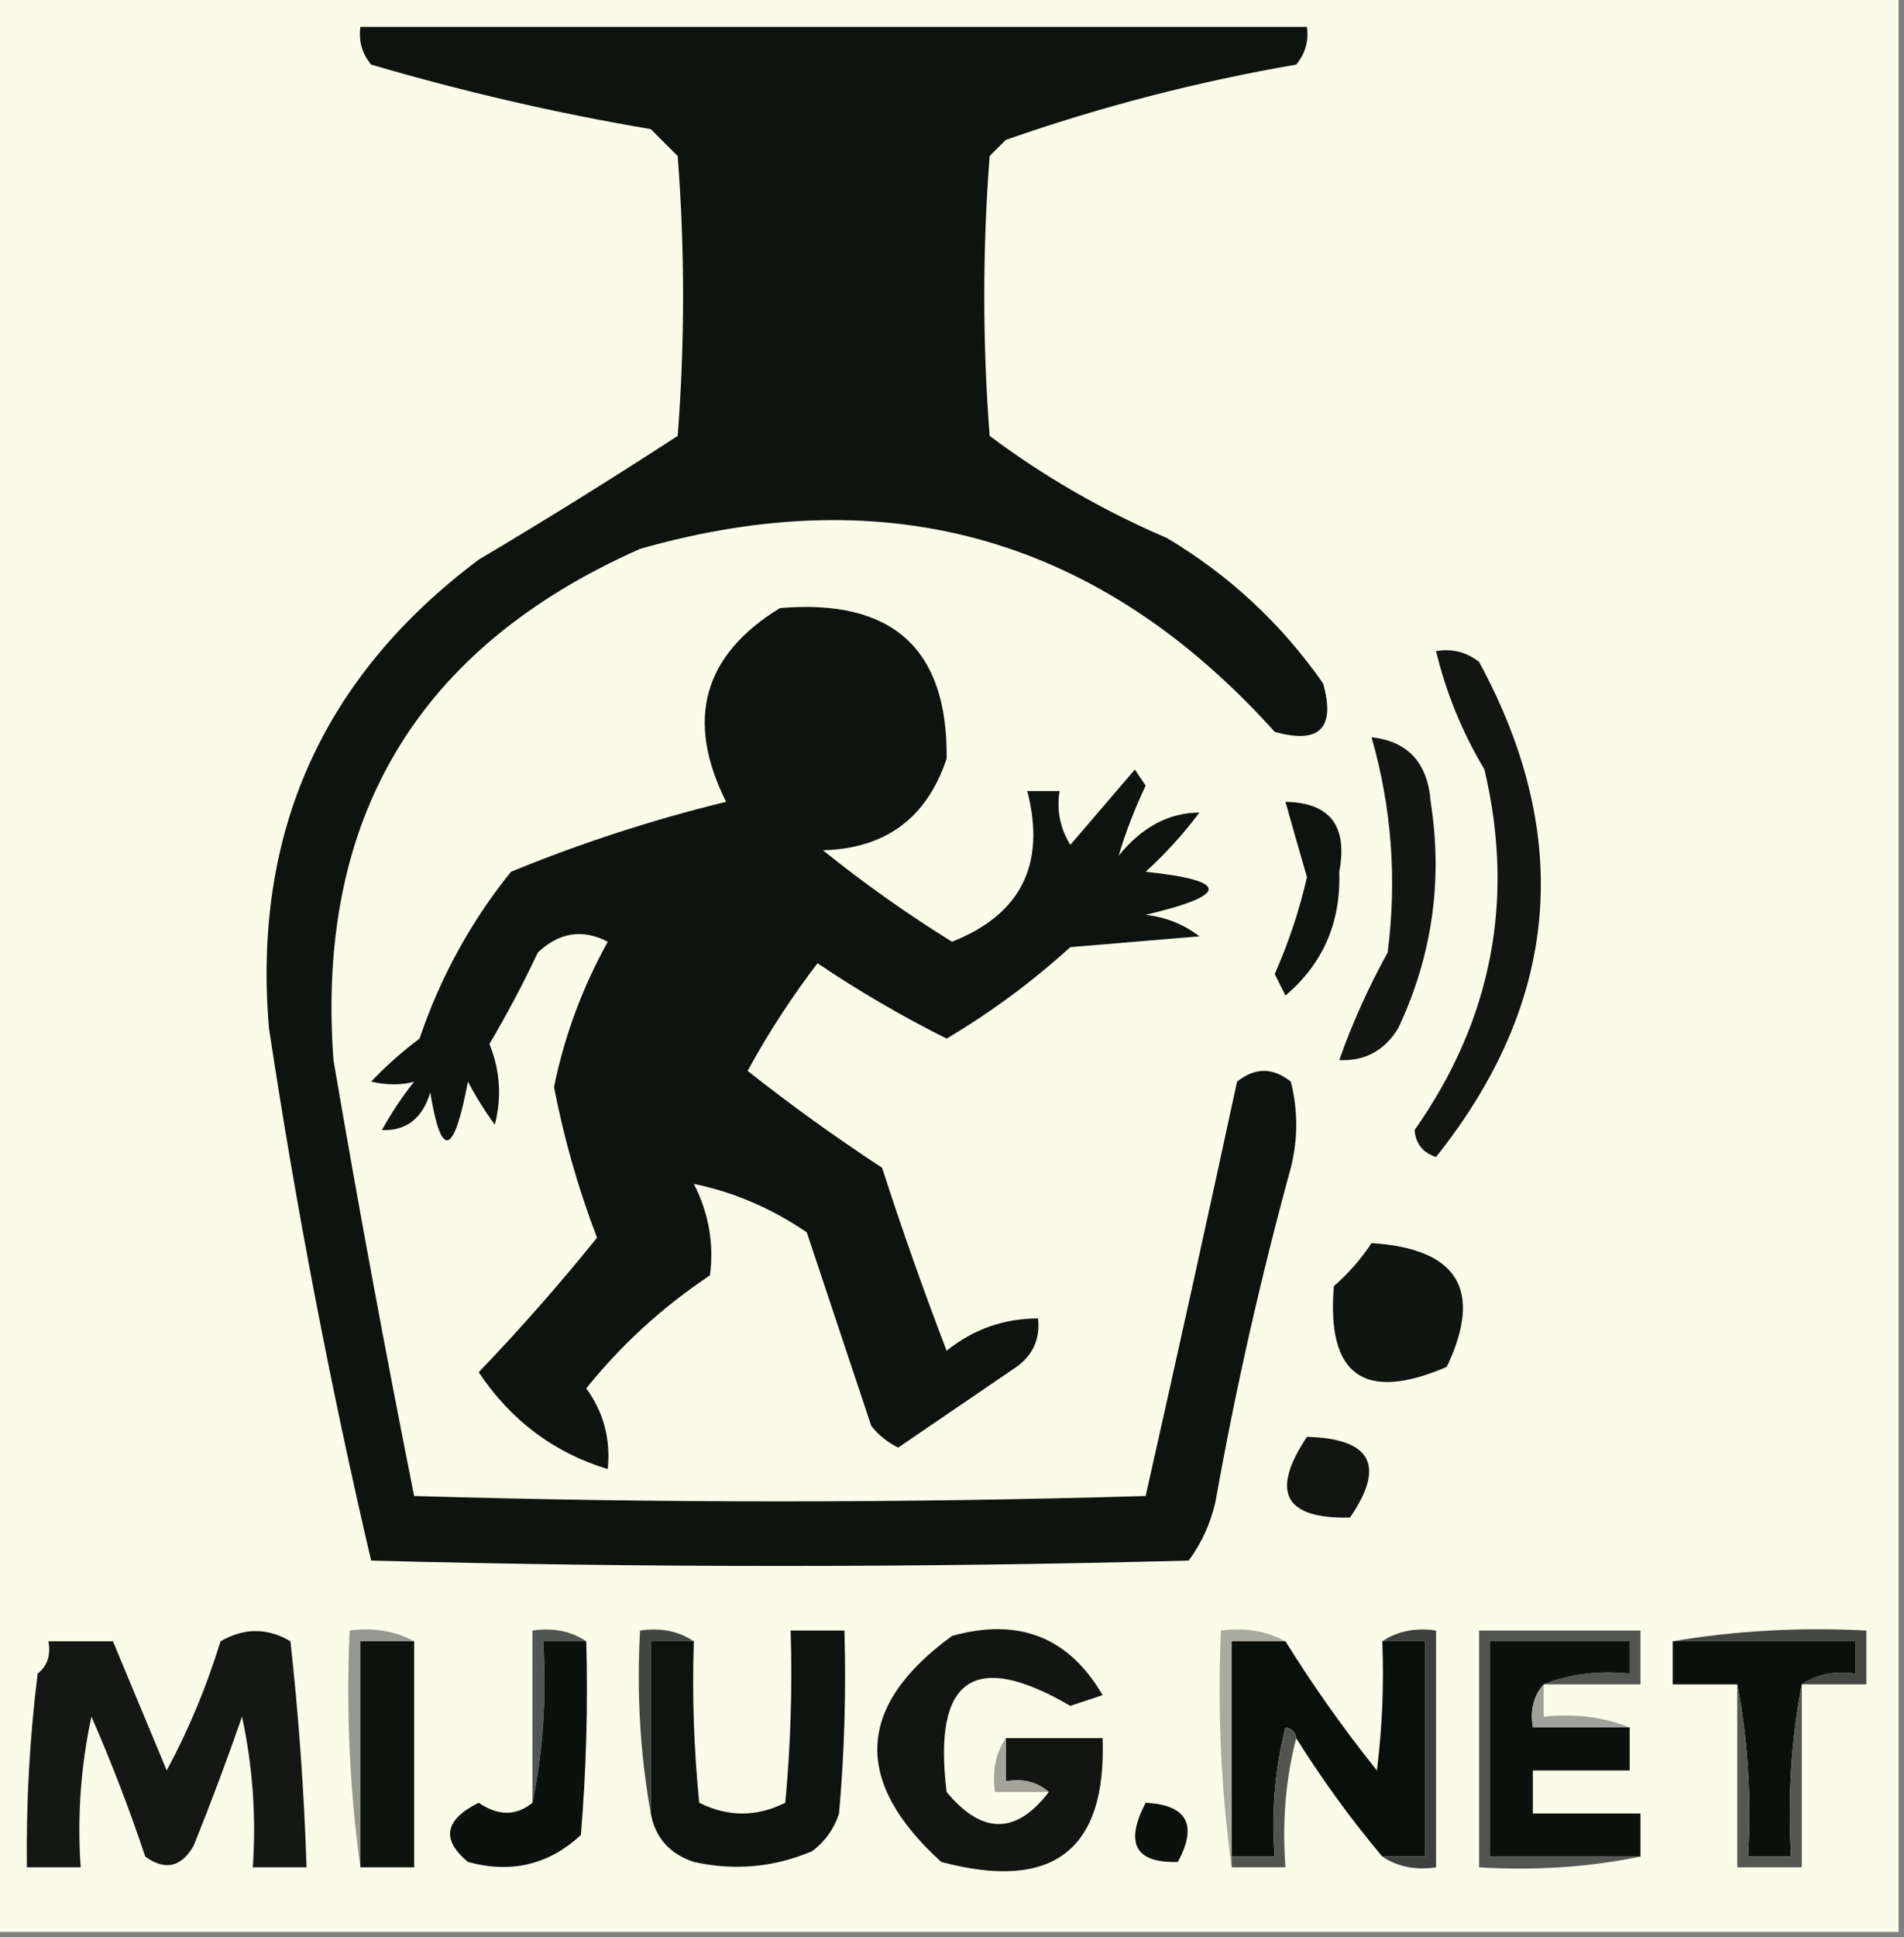 <?xml version="1.0" encoding="UTF-8"?>
<!DOCTYPE svg PUBLIC "-//W3C//DTD SVG 1.1//EN" "http://www.w3.org/Graphics/SVG/1.1/DTD/svg11.dtd">
<svg xmlns="http://www.w3.org/2000/svg" version="1.1" width="177px" height="180px" style="shape-rendering:geometricPrecision; text-rendering:geometricPrecision; image-rendering:optimizeQuality; fill-rule:evenodd; clip-rule:evenodd" xmlns:xlink="http://www.w3.org/1999/xlink">
<rect width="100%" height="100%" fill="#808080" stroke="none"/>
<g><path style="opacity:1" fill="#fbfbe9" d="M -0.5,-0.5 C 58.5,-0.5 117.5,-0.5 176.5,-0.5C 176.5,59.5 176.5,119.5 176.5,179.5C 117.5,179.5 58.5,179.5 -0.5,179.5C -0.5,119.5 -0.5,59.5 -0.5,-0.5 Z"/></g>
<g><path style="opacity:1" fill="#0e130e" d="M 33.5,2.5 C 62.833,2.5 92.167,2.5 121.5,2.5C 121.67,3.822 121.337,4.989 120.5,6C 111.283,7.59 102.283,9.923 93.5,13C 93,13.5 92.5,14 92,14.5C 91.333,23.167 91.333,31.833 92,40.5C 97.059,44.285 102.559,47.451 108.5,50C 114.289,53.455 119.122,57.955 123,63.5C 124.167,67.667 122.667,69.167 118.5,68C 102.349,50.046 82.683,44.38 59.5,51C 38.844,60.146 29.344,75.98 31,98.5C 33.319,112.077 35.819,125.577 38.5,139C 61.167,139.667 83.833,139.667 106.5,139C 109.383,126.217 112.216,113.383 115,100.5C 116.667,99.167 118.333,99.167 120,100.5C 120.667,103.167 120.667,105.833 120,108.5C 117.194,118.724 114.861,129.058 113,139.5C 112.55,141.519 111.717,143.352 110.5,145C 85.167,145.667 59.833,145.667 34.5,145C 30.691,128.694 27.524,112.194 25,95.5C 23.482,77.372 29.982,62.872 44.5,52C 50.751,48.292 56.917,44.459 63,40.5C 63.667,31.833 63.667,23.167 63,14.5C 62.167,13.667 61.333,12.833 60.5,12C 51.715,10.51 43.048,8.51 34.5,6C 33.663,4.989 33.33,3.822 33.5,2.5 Z"/></g>
<g><path style="opacity:1" fill="#0e130f" d="M 72.5,56.5 C 82.962,55.609 88.129,60.276 88,70.5C 86.15,76.016 82.317,78.85 76.5,79C 80.324,82.079 84.324,84.912 88.5,87.5C 94.914,84.967 97.247,80.3 95.5,73.5C 96.5,73.5 97.5,73.5 98.5,73.5C 98.215,75.288 98.548,76.955 99.5,78.5C 101.5,76.167 103.5,73.833 105.5,71.5C 105.833,72 106.167,72.5 106.5,73C 105.44,75.251 104.607,77.418 104,79.5C 106.156,76.843 108.656,75.51 111.5,75.5C 110.018,77.483 108.351,79.316 106.5,81C 114.311,81.821 114.311,83.155 106.5,85C 108.384,85.216 110.051,85.883 111.5,87C 107.5,87.333 103.5,87.667 99.5,88C 95.937,91.234 92.104,94.067 88,96.5C 83.836,94.419 79.836,92.086 76,89.5C 73.595,92.633 71.429,95.967 69.5,99.5C 73.504,102.662 77.67,105.662 82,108.5C 83.846,114.216 85.846,119.883 88,125.5C 90.492,123.503 93.325,122.503 96.5,122.5C 96.704,124.39 96.037,125.89 94.5,127C 90.833,129.5 87.167,132 83.5,134.5C 82.522,134.023 81.689,133.357 81,132.5C 79,126.5 77,120.5 75,114.5C 71.693,112.255 68.193,110.755 64.5,110C 65.883,112.694 66.383,115.527 66,118.5C 61.592,121.44 57.758,124.94 54.5,129C 56.111,131.21 56.778,133.71 56.5,136.5C 51.497,134.982 47.497,131.982 44.5,127.5C 48.366,123.47 52.032,119.303 55.5,115C 53.757,110.44 52.424,105.773 51.5,101C 52.469,96.263 54.135,91.763 56.5,87.5C 54.16,86.288 51.993,86.622 50,88.5C 48.62,91.428 47.12,94.262 45.5,97C 46.493,99.453 46.66,101.953 46,104.5C 45.077,103.241 44.243,101.908 43.5,100.5C 42.187,107.416 41.02,107.749 40,101.5C 39.268,103.923 37.768,105.09 35.5,105C 36.376,103.414 37.376,101.914 38.5,100.5C 37.336,100.835 36.003,100.835 34.5,100.5C 35.865,99.059 37.365,97.726 39,96.5C 40.93,90.804 43.764,85.637 47.5,81C 54.021,78.326 60.688,76.159 67.5,74.5C 63.692,66.884 65.359,60.884 72.5,56.5 Z"/></g>
<g><path style="opacity:1" fill="#0f130f" d="M 119.5,74.5 C 123.641,74.576 125.308,76.743 124.5,81C 124.66,85.707 122.993,89.54 119.5,92.5C 119.167,91.833 118.833,91.167 118.5,90.5C 119.79,87.589 120.79,84.589 121.5,81.5C 120.818,79.159 120.151,76.826 119.5,74.5 Z"/></g>
<g><path style="opacity:1" fill="#131613" d="M 127.5,68.5 C 130.888,68.874 132.722,70.874 133,74.5C 134.141,81.816 133.141,88.816 130,95.5C 128.736,97.607 126.903,98.607 124.5,98.5C 125.691,95.111 127.191,91.778 129,88.5C 129.871,81.688 129.371,75.021 127.5,68.5 Z"/></g>
<g><path style="opacity:1" fill="#121512" d="M 133.5,60.5 C 134.978,60.238 136.311,60.571 137.5,61.5C 146.312,77.752 144.979,93.086 133.5,107.5C 132.28,107.113 131.613,106.28 131.5,105C 138.685,94.787 140.851,83.62 138,71.5C 135.928,68.029 134.428,64.362 133.5,60.5 Z"/></g>
<g><path style="opacity:1" fill="#101511" d="M 127.5,115.5 C 135.543,116.02 137.876,119.854 134.5,127C 126.809,130.306 123.309,127.806 124,119.5C 125.376,118.295 126.542,116.962 127.5,115.5 Z"/></g>
<g><path style="opacity:1" fill="#121512" d="M 121.5,133.5 C 127.488,133.664 128.821,136.164 125.5,141C 119.403,141.147 118.07,138.647 121.5,133.5 Z"/></g>
<g><path style="opacity:1" fill="#61635c" d="M 10.5,152.5 C 8.5,152.5 6.5,152.5 4.5,152.5C 4.737,153.791 4.404,154.791 3.5,155.5C 4.404,154.791 4.737,153.791 4.5,152.5C 6.5,152.5 8.5,152.5 10.5,152.5 Z"/></g>
<g><path style="opacity:1" fill="#444742" d="M 155.5,152.5 C 161.31,151.51 167.31,151.177 173.5,151.5C 173.5,153.167 173.5,154.833 173.5,156.5C 171.5,156.5 169.5,156.5 167.5,156.5C 168.919,155.549 170.585,155.216 172.5,155.5C 172.5,154.5 172.5,153.5 172.5,152.5C 166.833,152.5 161.167,152.5 155.5,152.5 Z"/></g>
<g><path style="opacity:1" fill="#121512" d="M 97.5,166.5 C 96.432,165.566 95.099,165.232 93.5,165.5C 93.5,164.167 93.5,162.833 93.5,161.5C 96.5,161.5 99.5,161.5 102.5,161.5C 102.873,171.923 97.873,175.756 87.5,173C 79.254,165.507 79.588,158.507 88.5,152C 94.695,150.273 99.361,152.106 102.5,157.5C 101.5,157.833 100.5,158.167 99.5,158.5C 90.539,153.268 86.706,155.935 88,166.5C 91.294,170.473 94.46,170.473 97.5,166.5 Z"/></g>
<g><path style="opacity:1" fill="#141714" d="M 3.5,155.5 C 4.404,154.791 4.737,153.791 4.5,152.5C 6.5,152.5 8.5,152.5 10.5,152.5C 12.162,156.481 13.828,160.481 15.5,164.5C 17.555,160.672 19.221,156.672 20.5,152.5C 22.695,151.231 24.861,151.231 27,152.5C 27.771,159.485 28.271,166.485 28.5,173.5C 26.833,173.5 25.167,173.5 23.5,173.5C 23.827,168.786 23.493,164.12 22.5,159.5C 21.1,163.533 19.6,167.533 18,171.5C 16.847,173.497 15.347,173.83 13.5,172.5C 12.028,168.083 10.361,163.749 8.5,159.5C 7.507,164.12 7.173,168.786 7.5,173.5C 5.833,173.5 4.167,173.5 2.5,173.5C 2.425,167.471 2.759,161.471 3.5,155.5 Z"/></g>
<g><path style="opacity:1" fill="#96988f" d="M 38.5,152.5 C 36.833,152.5 35.167,152.5 33.5,152.5C 33.5,159.5 33.5,166.5 33.5,173.5C 32.508,166.352 32.175,159.019 32.5,151.5C 34.735,151.205 36.735,151.539 38.5,152.5 Z"/></g>
<g><path style="opacity:1" fill="#0d120d" d="M 38.5,152.5 C 38.5,159.5 38.5,166.5 38.5,173.5C 36.833,173.5 35.167,173.5 33.5,173.5C 33.5,166.5 33.5,159.5 33.5,152.5C 35.167,152.5 36.833,152.5 38.5,152.5 Z"/></g>
<g><path style="opacity:1" fill="#525650" d="M 54.5,152.5 C 53.167,152.5 51.833,152.5 50.5,152.5C 50.821,157.695 50.487,162.695 49.5,167.5C 49.5,162.167 49.5,156.833 49.5,151.5C 51.415,151.216 53.081,151.549 54.5,152.5 Z"/></g>
<g><path style="opacity:1" fill="#0d110d" d="M 54.5,152.5 C 54.666,158.509 54.499,164.509 54,170.5C 51.005,173.265 47.505,174.098 43.5,173C 40.991,170.91 41.325,169.077 44.5,167.5C 46.316,168.735 47.983,168.735 49.5,167.5C 50.487,162.695 50.821,157.695 50.5,152.5C 51.833,152.5 53.167,152.5 54.5,152.5 Z"/></g>
<g><path style="opacity:1" fill="#424640" d="M 64.5,152.5 C 63.167,152.5 61.833,152.5 60.5,152.5C 60.5,157.833 60.5,163.167 60.5,168.5C 59.511,163.025 59.178,157.358 59.5,151.5C 61.415,151.216 63.081,151.549 64.5,152.5 Z"/></g>
<g><path style="opacity:1" fill="#0f130f" d="M 60.5,168.5 C 60.5,163.167 60.5,157.833 60.5,152.5C 61.833,152.5 63.167,152.5 64.5,152.5C 64.334,157.511 64.501,162.511 65,167.5C 67.667,168.833 70.333,168.833 73,167.5C 73.499,162.177 73.666,156.844 73.5,151.5C 75.167,151.5 76.833,151.5 78.5,151.5C 78.666,157.176 78.499,162.843 78,168.5C 77.535,169.931 76.701,171.097 75.5,172C 71.961,173.504 68.295,173.837 64.5,173C 62.249,172.252 60.916,170.752 60.5,168.5 Z"/></g>
<g><path style="opacity:1" fill="#aaab9f" d="M 119.5,152.5 C 117.833,152.5 116.167,152.5 114.5,152.5C 114.5,159.167 114.5,165.833 114.5,172.5C 114.5,172.833 114.5,173.167 114.5,173.5C 113.508,166.352 113.175,159.019 113.5,151.5C 115.735,151.205 117.735,151.539 119.5,152.5 Z"/></g>
<g><path style="opacity:1" fill="#090f0a" d="M 119.5,152.5 C 122.078,156.646 124.911,160.646 128,164.5C 128.499,160.514 128.666,156.514 128.5,152.5C 129.833,152.5 131.167,152.5 132.5,152.5C 132.5,159.167 132.5,165.833 132.5,172.5C 131.167,172.5 129.833,172.5 128.5,172.5C 125.601,169.048 122.934,165.382 120.5,161.5C 120.44,160.957 120.107,160.624 119.5,160.5C 118.509,164.445 118.176,168.445 118.5,172.5C 117.167,172.5 115.833,172.5 114.5,172.5C 114.5,165.833 114.5,159.167 114.5,152.5C 116.167,152.5 117.833,152.5 119.5,152.5 Z"/></g>
<g><path style="opacity:1" fill="#545751" d="M 143.5,156.5 C 145.948,155.527 148.615,155.194 151.5,155.5C 151.5,154.5 151.5,153.5 151.5,152.5C 147.167,152.5 142.833,152.5 138.5,152.5C 138.5,159.167 138.5,165.833 138.5,172.5C 143.167,172.5 147.833,172.5 152.5,172.5C 147.695,173.487 142.695,173.821 137.5,173.5C 137.5,166.167 137.5,158.833 137.5,151.5C 142.5,151.5 147.5,151.5 152.5,151.5C 152.5,153.167 152.5,154.833 152.5,156.5C 149.5,156.5 146.5,156.5 143.5,156.5 Z"/></g>
<g><path style="opacity:1" fill="#0d110e" d="M 143.5,156.5 C 142.566,157.568 142.232,158.901 142.5,160.5C 145.5,160.5 148.5,160.5 151.5,160.5C 151.5,161.833 151.5,163.167 151.5,164.5C 148.5,164.5 145.5,164.5 142.5,164.5C 142.5,165.833 142.5,167.167 142.5,168.5C 145.833,168.5 149.167,168.5 152.5,168.5C 152.5,169.833 152.5,171.167 152.5,172.5C 147.833,172.5 143.167,172.5 138.5,172.5C 138.5,165.833 138.5,159.167 138.5,152.5C 142.833,152.5 147.167,152.5 151.5,152.5C 151.5,153.5 151.5,154.5 151.5,155.5C 148.615,155.194 145.948,155.527 143.5,156.5 Z"/></g>
<g><path style="opacity:1" fill="#0b100b" d="M 155.5,152.5 C 161.167,152.5 166.833,152.5 172.5,152.5C 172.5,153.5 172.5,154.5 172.5,155.5C 170.585,155.216 168.919,155.549 167.5,156.5C 166.512,161.64 166.179,166.974 166.5,172.5C 165.167,172.5 163.833,172.5 162.5,172.5C 162.821,166.974 162.488,161.64 161.5,156.5C 159.5,156.5 157.5,156.5 155.5,156.5C 155.5,155.167 155.5,153.833 155.5,152.5 Z"/></g>
<g><path style="opacity:1" fill="#a0a199" d="M 143.5,156.5 C 143.5,157.5 143.5,158.5 143.5,159.5C 146.385,159.194 149.052,159.527 151.5,160.5C 148.5,160.5 145.5,160.5 142.5,160.5C 142.232,158.901 142.566,157.568 143.5,156.5 Z"/></g>
<g><path style="opacity:1" fill="#52554e" d="M 120.5,161.5 C 119.517,165.298 119.183,169.298 119.5,173.5C 117.833,173.5 116.167,173.5 114.5,173.5C 114.5,173.167 114.5,172.833 114.5,172.5C 115.833,172.5 117.167,172.5 118.5,172.5C 118.176,168.445 118.509,164.445 119.5,160.5C 120.107,160.624 120.44,160.957 120.5,161.5 Z"/></g>
<g><path style="opacity:1" fill="#555851" d="M 161.5,156.5 C 162.488,161.64 162.821,166.974 162.5,172.5C 163.833,172.5 165.167,172.5 166.5,172.5C 166.179,166.974 166.512,161.64 167.5,156.5C 167.5,162.167 167.5,167.833 167.5,173.5C 165.5,173.5 163.5,173.5 161.5,173.5C 161.5,167.833 161.5,162.167 161.5,156.5 Z"/></g>
<g><path style="opacity:1" fill="#a3a399" d="M 93.5,161.5 C 93.5,162.833 93.5,164.167 93.5,165.5C 95.099,165.232 96.432,165.566 97.5,166.5C 95.833,166.5 94.167,166.5 92.5,166.5C 92.216,164.585 92.549,162.919 93.5,161.5 Z"/></g>
<g><path style="opacity:1" fill="#3d403c" d="M 128.5,152.5 C 129.919,151.549 131.585,151.216 133.5,151.5C 133.5,158.833 133.5,166.167 133.5,173.5C 131.585,173.784 129.919,173.451 128.5,172.5C 129.833,172.5 131.167,172.5 132.5,172.5C 132.5,165.833 132.5,159.167 132.5,152.5C 131.167,152.5 129.833,152.5 128.5,152.5 Z"/></g>
<g><path style="opacity:1" fill="#0d110d" d="M 106.5,167.5 C 110.35,167.701 111.35,169.534 109.5,173C 105.537,173.118 104.537,171.284 106.5,167.5 Z"/></g>
</svg>
